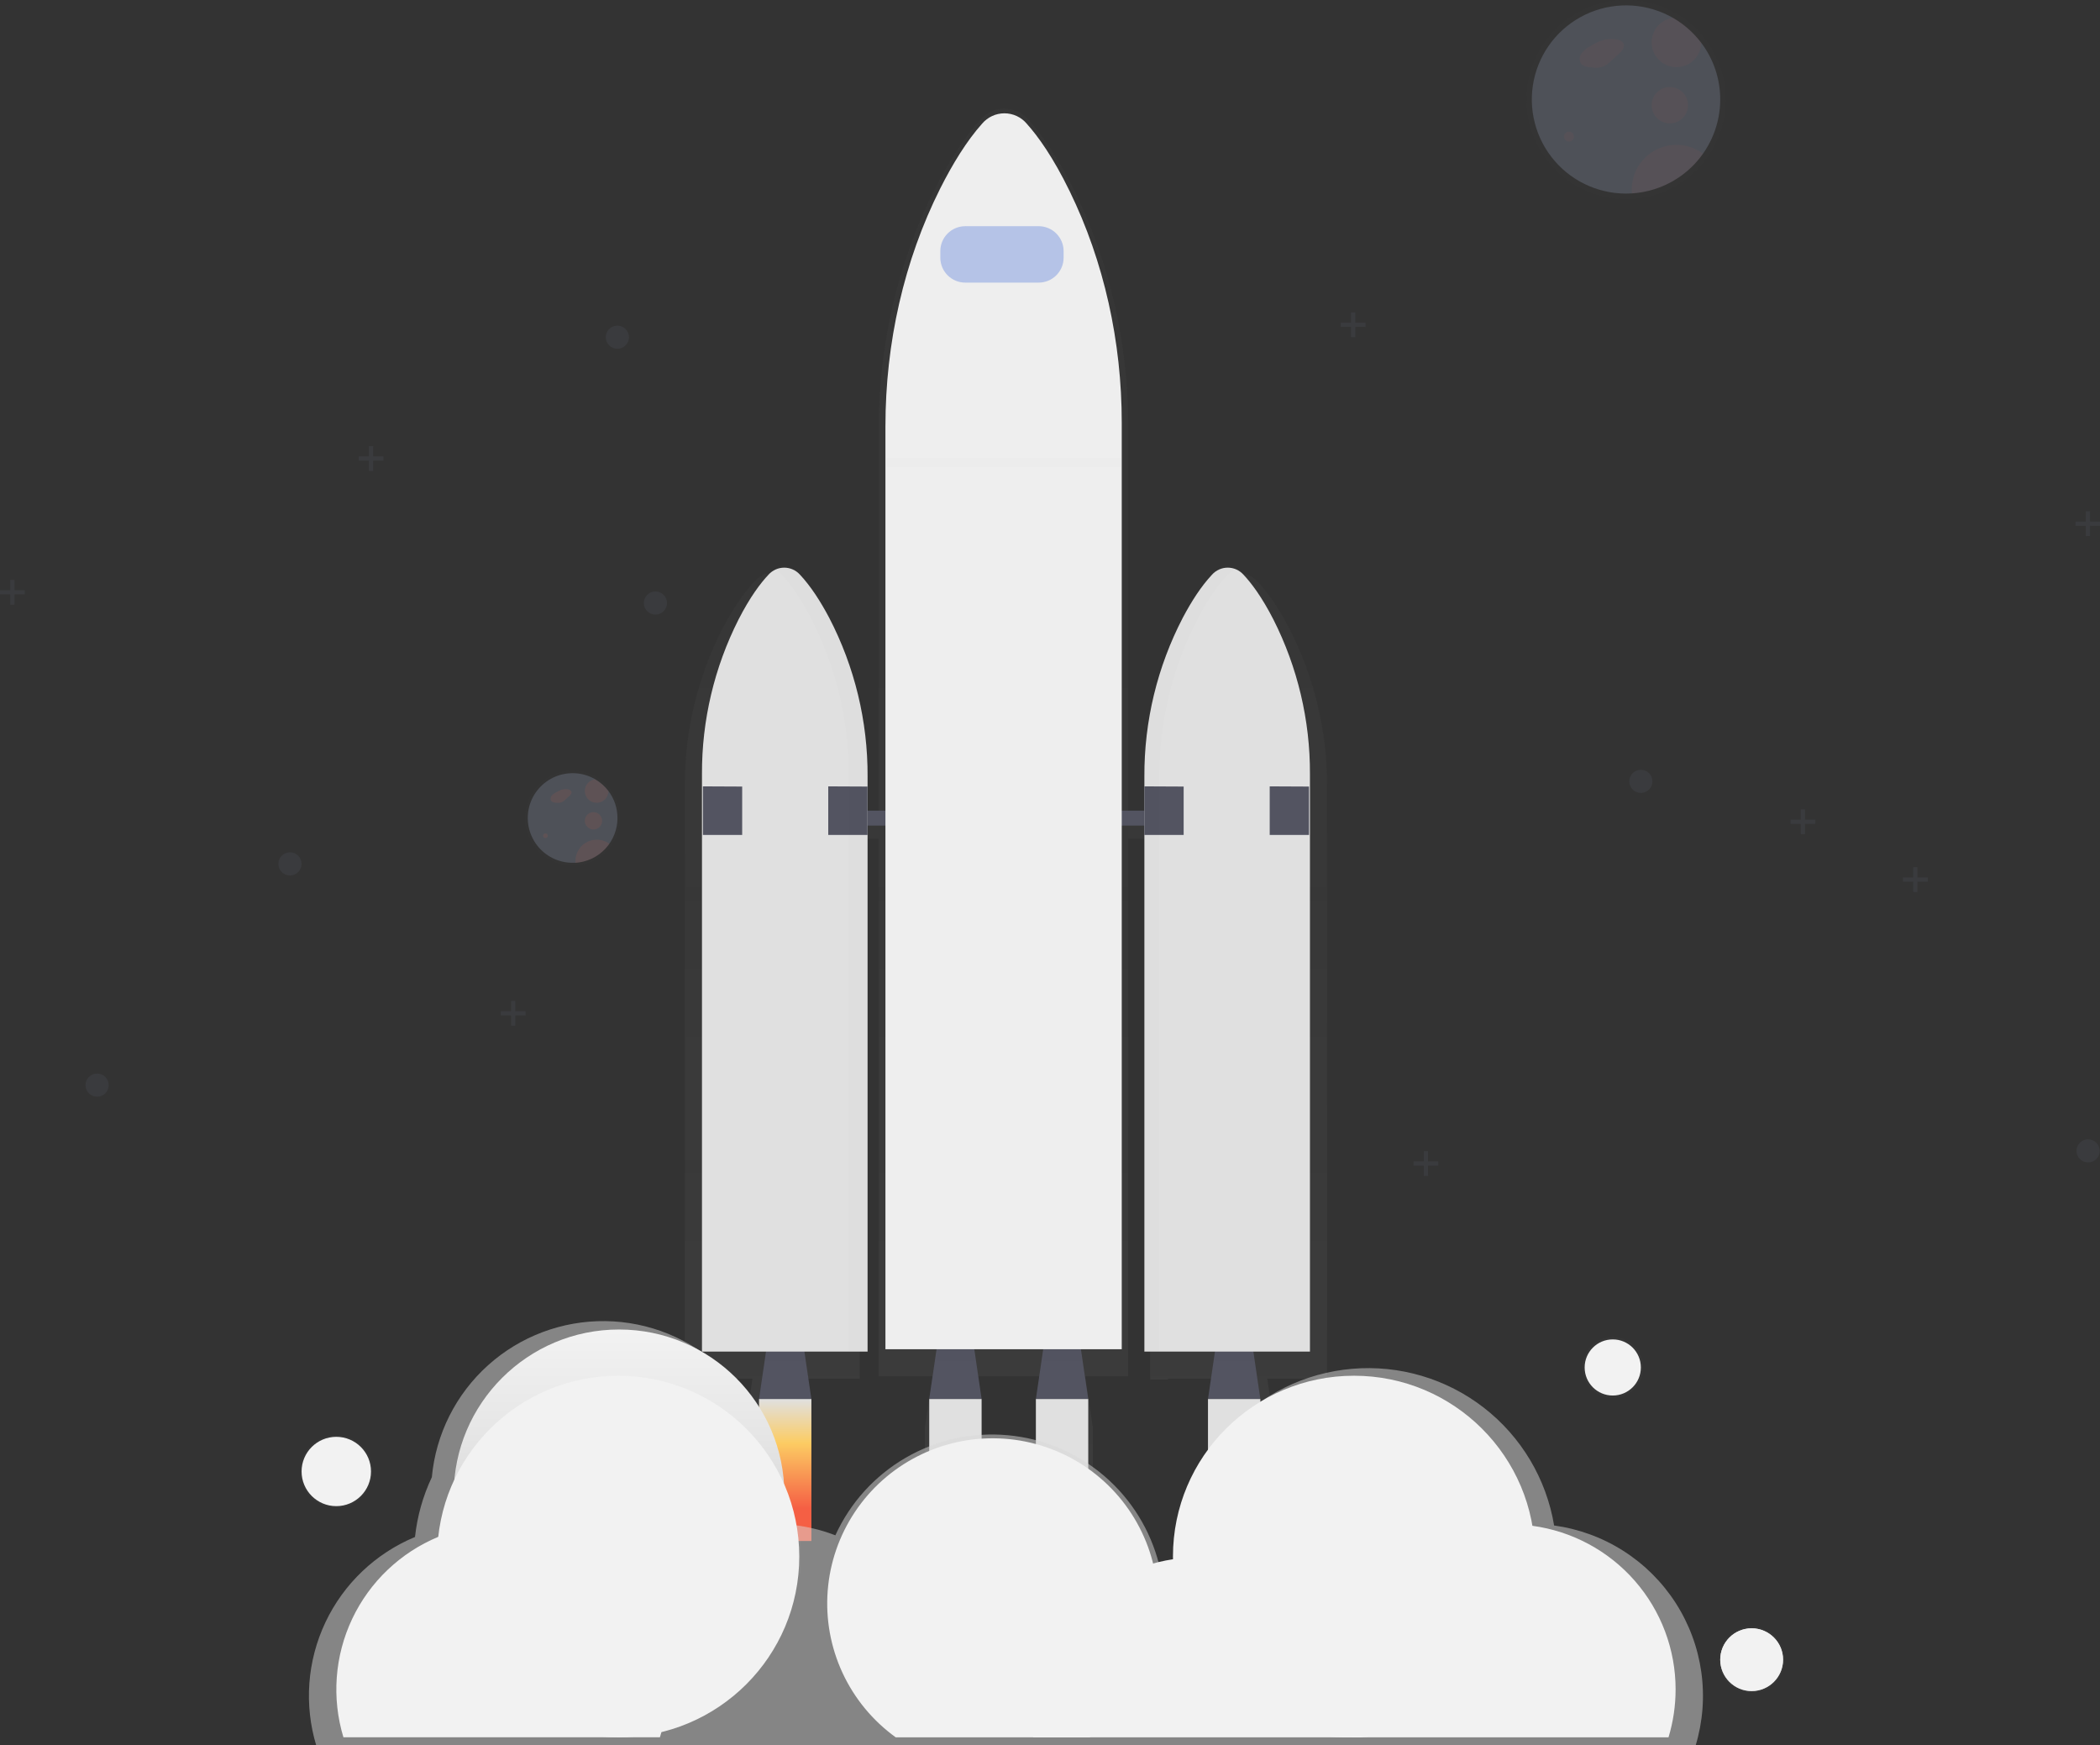 <?xml version="1.0" encoding="UTF-8" standalone="no"?>
<svg
   xmlns:dc="http://purl.org/dc/elements/1.1/"
   xmlns:cc="http://creativecommons.org/ns#"
   xmlns:rdf="http://www.w3.org/1999/02/22-rdf-syntax-ns#"
   xmlns:svg="http://www.w3.org/2000/svg"
   xmlns="http://www.w3.org/2000/svg"
   xmlns:sodipodi="http://sodipodi.sourceforge.net/DTD/sodipodi-0.dtd"
   xmlns:inkscape="http://www.inkscape.org/namespaces/inkscape"
   width="185.331"
   height="153.994"
   viewBox="0 0 185.331 153.994"
   fill="none"
   version="1.1"
   id="svg718"
   sodipodi:docname="rocket.svg"
   inkscape:version="1.0.2 (e86c8708, 2021-01-15)">
  <rect x="0" y="0" width="185.331" height="153.994" fill="#333333" stroke="none"/>
  <sodipodi:namedview
     pagecolor="#ffffff"
     bordercolor="#666666"
     borderopacity="1"
     objecttolerance="10"
     gridtolerance="10"
     guidetolerance="10"
     inkscape:pageopacity="0"
     inkscape:pageshadow="2"
     inkscape:window-width="1187"
     inkscape:window-height="742"
     id="namedview720"
     showgrid="false"
     inkscape:zoom="3.5449102"
     inkscape:cx="84.073407"
     inkscape:cy="26.977332"
     inkscape:window-x="-15"
     inkscape:window-y="58"
     inkscape:window-maximized="0"
     inkscape:current-layer="svg718"
     inkscape:document-rotation="0"
     fit-margin-top="0"
     fit-margin-left="0"
     fit-margin-right="0"
     fit-margin-bottom="0"
     lock-margins="true" />
  <g
     id="g278"
     transform="matrix(0.927,0,0,0.927,-9.7368316e-6,0)">
    <g
       id="g1191"
       transform="matrix(1.353,0,0,1.353,-35.327,-5.3746348e-8)">
      <g
         opacity="0.7"
         id="g387"
         transform="translate(26.105)">
        <path
           opacity="0.7"
           d="m 93.384,55.273 c 0.013,-3.886 -0.919,-7.717 -2.716,-11.164 -0.853,-1.619 -1.631,-2.625 -2.236,-3.242 -0.228,-0.242 -0.526,-0.406 -0.853,-0.471 -0.327,-0.064 -0.665,-0.025 -0.968,0.112 -0.242,0.085 -0.461,0.226 -0.639,0.411 -0.81,0.837 -1.542,1.944 -2.18,3.123 -1.89,3.528 -2.871,7.469 -2.855,11.47 v 2.402 H 79.394 V 30.005 c 0,-5.85 -1.312,-11.621 -3.88,-16.746 C 74.296,10.834 73.186,9.326 72.331,8.4 72.124,8.164 71.869,7.976 71.583,7.846 71.297,7.717 70.987,7.65 70.673,7.65 c -0.314,0 -0.624,0.067 -0.91,0.196 -0.286,0.129 -0.541,0.318 -0.748,0.554 -1.157,1.255 -2.2,2.914 -3.112,4.678 -2.701,5.229 -4.073,11.164 -4.073,17.187 V 57.914 H 60.496 v -2.517 c 0.017,-4.001 -0.965,-7.942 -2.855,-11.47 -0.639,-1.177 -1.371,-2.284 -2.18,-3.123 -0.233,-0.245 -0.538,-0.41 -0.871,-0.471 -0.333,-0.061 -0.677,-0.014 -0.982,0.133 l 0.056,0.03 c -0.196,0.086 -0.372,0.21 -0.521,0.364 -0.599,0.617 -1.377,1.624 -2.236,3.242 -1.797,3.447 -2.728,7.278 -2.716,11.164 v 41.727 h 4.76 l -0.519,3.43 v 10.257 h 3.891 v -10.257 l -0.519,-3.43 H 60.496 V 58.994 h 1.334 v 37.829 h 3.802 l -0.546,3.6 v 10.258 h 3.893 V 100.424 L 68.432,96.825 h 5.123 l -0.546,3.599 v 10.257 h 3.893 v -10.257 l -0.546,-3.599 h 3.035 V 58.994 h 1.543 v 38.057 h 1.251 V 96.994 h 4.136 l -0.519,3.43 v 10.257 h 3.893 v -10.257 l -0.519,-3.43 h 4.209 z"
           fill="url(#paint0_linear)"
           id="path385"
           style="fill:url(#paint0_linear)" />
      </g>
      <path
         d="m 83.203,98.425 h -3.685 l 0.658,-4.467 h 2.369 z"
         fill="#535461"
         id="path389" />
      <g
         opacity="0.1"
         id="g393"
         transform="translate(26.105)">
        <path
           opacity="0.1"
           d="m 53.888,95.731 h 2.736 l -0.184,-1.249 h -2.369 z"
           fill="#000000"
           id="path391" />
      </g>
      <path
         d="m 114.794,98.425 h -3.685 l 0.658,-4.467 h 2.369 z"
         fill="#535461"
         id="path395" />
      <g
         opacity="0.1"
         id="g399"
         transform="translate(26.105)">
        <path
           opacity="0.1"
           d="m 85.478,95.731 h 2.736 l -0.184,-1.249 h -2.369 z"
           fill="#000000"
           id="path397" />
      </g>
      <path
         d="m 95.182,98.425 h -3.687 l 0.658,-4.467 h 2.37 z"
         fill="#535461"
         id="path401" />
      <g
         opacity="0.1"
         id="g405"
         transform="translate(26.105)">
        <path
           opacity="0.1"
           d="m 65.865,95.731 h 2.738 L 68.419,94.482 h -2.371 z"
           fill="#000000"
           id="path403" />
      </g>
      <path
         d="M 102.684,98.425 H 98.999 l 0.658,-4.467 h 2.369 z"
         fill="#535461"
         id="path407" />
      <g
         opacity="0.1"
         id="g411"
         transform="translate(26.105)">
        <path
           opacity="0.1"
           d="m 73.368,95.731 h 2.738 l -0.185,-1.249 h -2.369 z"
           fill="#000000"
           id="path409" />
      </g>
      <path
         d="M 109.529,57.029 H 83.203 v 1.051 h 26.326 z"
         fill="#535461"
         id="path413" />
      <path
         d="m 113.599,40.422 c -0.139,-0.153 -0.309,-0.276 -0.498,-0.36 -0.189,-0.084 -0.394,-0.127 -0.602,-0.127 -0.207,0 -0.412,0.043 -0.602,0.127 -0.189,0.084 -0.359,0.206 -0.498,0.36 -0.767,0.815 -1.458,1.893 -2.064,3.04 -1.792,3.448 -2.719,7.279 -2.701,11.164 v 40.459 h 11.65 V 54.458 c 0.015,-3.778 -0.867,-7.506 -2.573,-10.878 -0.808,-1.576 -1.545,-2.557 -2.112,-3.158 z"
         fill="#e0e0e0"
         id="path415" />
      <path
         d="m 80.192,40.422 c 0.139,-0.153 0.309,-0.276 0.498,-0.36 0.189,-0.084 0.394,-0.127 0.602,-0.127 0.207,0 0.412,0.043 0.602,0.127 0.189,0.084 0.359,0.206 0.498,0.36 0.767,0.815 1.458,1.893 2.064,3.04 1.792,3.448 2.718,7.279 2.701,11.164 V 95.085 H 75.504 V 54.458 c -0.015,-3.778 0.867,-7.506 2.574,-10.878 0.807,-1.576 1.543,-2.557 2.115,-3.158 z"
         fill="#e0e0e0"
         id="path417" />
      <path
         d="m 75.569,55.322 2.764,0.013 v 3.403 h -2.764 z"
         fill="#535461"
         id="path419" />
      <path
         d="m 84.389,55.322 2.764,0.013 v 3.403 h -2.764 z"
         fill="#535461"
         id="path421" />
      <path
         d="m 106.632,55.322 2.765,0.013 v 3.403 h -2.765 z"
         fill="#535461"
         id="path423" />
      <path
         d="m 115.452,55.322 2.765,0.013 v 3.403 h -2.765 z"
         fill="#535461"
         id="path425" />
      <g
         opacity="0.1"
         id="g429"
         transform="translate(26.105)">
        <path
           opacity="0.1"
           d="m 58.346,43.41 c -0.604,-1.147 -1.297,-2.225 -2.064,-3.04 -0.217,-0.239 -0.506,-0.401 -0.823,-0.46 -0.317,-0.06 -0.645,-0.014 -0.934,0.13 0.166,0.083 0.317,0.195 0.444,0.33 0.767,0.815 1.458,1.893 2.064,3.04 1.792,3.448 2.718,7.279 2.701,11.164 v 40.456 h 1.316 V 54.578 c 0.017,-3.886 -0.911,-7.719 -2.704,-11.168 z"
           fill="#000000"
           id="path427" />
      </g>
      <g
         opacity="0.1"
         id="g433"
         transform="translate(26.105)">
        <path
           opacity="0.1"
           d="m 84.278,43.522 c 0.604,-1.147 1.297,-2.225 2.064,-3.04 0.144,-0.154 0.317,-0.278 0.51,-0.364 -0.285,-0.124 -0.602,-0.156 -0.905,-0.091 -0.304,0.065 -0.58,0.224 -0.788,0.455 -0.767,0.815 -1.458,1.893 -2.064,3.04 -1.792,3.448 -2.718,7.279 -2.701,11.164 v 40.456 h 1.185 V 54.692 c -0.019,-3.887 0.908,-7.72 2.7,-11.17 z"
           fill="#000000"
           id="path431" />
      </g>
      <path
         d="m 83.203,98.424 h -3.685 v 9.987 h 3.685 z"
         fill="url(#paint1_linear)"
         id="path435"
         style="fill:url(#paint1_linear)" />
      <path
         d="m 95.18,98.424 h -3.685 v 9.987 h 3.685 z"
         fill="url(#paint2_linear)"
         id="path437"
         style="fill:url(#paint2_linear)" />
      <path
         d="M 102.684,98.424 H 98.999 v 9.987 h 3.685 z"
         fill="url(#paint3_linear)"
         id="path439"
         style="fill:url(#paint3_linear)" />
      <path
         d="m 114.794,98.424 h -3.685 v 9.987 h 3.685 z"
         fill="url(#paint4_linear)"
         id="path441"
         style="fill:url(#paint4_linear)" />
      <path
         d="M 98.355,8.701 C 98.162,8.473 97.922,8.289 97.651,8.163 97.38,8.037 97.084,7.972 96.785,7.972 c -0.299,0 -0.595,0.065 -0.866,0.191 -0.271,0.126 -0.511,0.31 -0.704,0.538 -1.094,1.222 -2.077,2.837 -2.946,4.556 -2.556,5.094 -3.856,10.875 -3.856,16.738 v 64.924 h 16.628 V 29.734 c 0,-5.697 -1.241,-11.323 -3.674,-16.301 -1.152,-2.362 -2.203,-3.829 -3.013,-4.732 z"
         fill="#eeeeee"
         id="path443" />
      <path
         d="m 99.193,15.913 h -5.161 c -0.971,0 -1.757,0.785 -1.757,1.754 v 0.461 c 0,0.969 0.787,1.754 1.757,1.754 h 5.161 c 0.971,0 1.757,-0.785 1.757,-1.754 v -0.461 c 0,-0.969 -0.787,-1.754 -1.757,-1.754 z"
         fill="#b5c3e7"
         id="path445" />
      <g
         opacity="0.7"
         id="g453"
         transform="translate(26.105)">
        <g
           opacity="0.7"
           id="g451">
          <path
             d="m 109.358,107.32 c -0.546,-3.284 -2.311,-6.243 -4.944,-8.286 -2.633,-2.043 -5.941,-3.02 -9.264,-2.737 -3.323,0.283 -6.416,1.806 -8.665,4.265 -2.248,2.458 -3.486,5.673 -3.466,9.002 0,0.066 0,0.129 0,0.195 -0.49,0.074 -0.976,0.178 -1.454,0.311 -0.612,-2.433 -1.966,-4.616 -3.876,-6.247 -1.909,-1.63 -4.279,-2.627 -6.782,-2.854 -2.502,-0.226 -5.013,0.33 -7.185,1.592 -2.172,1.262 -3.897,3.166 -4.936,5.45 -1.071,-0.413 -2.197,-0.67 -3.342,-0.763 -0.182,-1.034 -0.489,-2.044 -0.912,-3.006 -0.199,-3.035 -1.536,-5.885 -3.746,-7.979 -2.21,-2.094 -5.129,-3.28 -8.176,-3.32 -3.047,-0.04 -5.997,1.068 -8.261,3.103 -2.265,2.035 -3.677,4.848 -3.957,7.877 -0.627,1.326 -1.028,2.748 -1.185,4.206 -2.773,1.152 -5.019,3.29 -6.302,6.001 -1.284,2.711 -1.513,5.801 -0.645,8.671 h 97.056 c 0.506,-1.674 0.642,-3.438 0.4,-5.17 -0.243,-1.732 -0.859,-3.39 -1.805,-4.862 -0.947,-1.471 -2.201,-2.72 -3.678,-3.661 -1.477,-0.941 -3.14,-1.551 -4.875,-1.788 z"
             fill="url(#paint5_linear)"
             id="path447"
             style="fill:url(#paint5_linear)" />
          <path
             d="m 109.358,107.32 c -0.546,-3.284 -2.311,-6.243 -4.944,-8.286 -2.633,-2.043 -5.941,-3.02 -9.264,-2.737 -3.323,0.283 -6.416,1.806 -8.665,4.265 -2.248,2.458 -3.486,5.673 -3.466,9.002 0,0.066 0,0.129 0,0.195 -0.49,0.074 -0.976,0.178 -1.454,0.311 -0.612,-2.433 -1.966,-4.616 -3.876,-6.247 -1.909,-1.63 -4.279,-2.627 -6.782,-2.854 -2.502,-0.226 -5.013,0.33 -7.185,1.592 -2.172,1.262 -3.897,3.166 -4.936,5.45 -1.071,-0.413 -2.197,-0.67 -3.342,-0.763 -0.182,-1.034 -0.489,-2.044 -0.912,-3.006 -0.199,-3.035 -1.536,-5.885 -3.746,-7.979 -2.21,-2.094 -5.129,-3.28 -8.176,-3.32 -3.047,-0.04 -5.997,1.068 -8.261,3.103 -2.265,2.035 -3.677,4.848 -3.957,7.877 -0.627,1.326 -1.028,2.748 -1.185,4.206 -2.773,1.152 -5.019,3.29 -6.302,6.001 -1.284,2.711 -1.513,5.801 -0.645,8.671 h 97.056 c 0.506,-1.674 0.642,-3.438 0.4,-5.17 -0.243,-1.732 -0.859,-3.39 -1.805,-4.862 -0.947,-1.471 -2.201,-2.72 -3.678,-3.661 -1.477,-0.941 -3.14,-1.551 -4.875,-1.788 z"
             fill="#dadada"
             id="path449" />
        </g>
      </g>
      <path
         d="m 69.668,116.762 c 6.425,0 11.634,-5.2 11.634,-11.615 0,-6.415 -5.209,-11.615 -11.634,-11.615 -6.425,0 -11.634,5.2 -11.634,11.615 0,6.415 5.209,11.615 11.634,11.615 z"
         fill="url(#paint6_linear)"
         id="path455"
         style="fill:url(#paint6_linear)" />
      <path
         d="m 69.611,122.221 c 7.036,0 12.739,-5.694 12.739,-12.718 0,-7.025 -5.704,-12.719 -12.739,-12.719 -7.036,0 -12.739,5.694 -12.739,12.719 0,7.024 5.704,12.718 12.739,12.718 z"
         fill="url(#paint7_linear)"
         id="path457"
         style="fill:url(#paint7_linear)" />
      <path
         d="m 121.383,122.221 c 7.036,0 12.739,-5.694 12.739,-12.718 0,-7.025 -5.703,-12.719 -12.739,-12.719 -7.036,0 -12.739,5.694 -12.739,12.719 0,7.024 5.704,12.718 12.739,12.718 z"
         fill="url(#paint8_linear)"
         id="path459"
         style="fill:url(#paint8_linear)" />
      <path
         d="m 120.742,122.221 c 6.426,0 11.634,-5.201 11.634,-11.615 0,-6.415 -5.208,-11.616 -11.634,-11.616 -6.425,0 -11.634,5.2 -11.634,11.616 0,6.414 5.209,11.615 11.634,11.615 z"
         fill="url(#paint9_linear)"
         id="path461"
         style="fill:url(#paint9_linear)" />
      <path
         d="m 107.596,112.814 c 0.002,1.836 -0.433,3.647 -1.27,5.283 -0.837,1.636 -2.05,3.05 -3.542,4.126 H 89.137 c -1.615,-1.166 -2.904,-2.726 -3.742,-4.531 -0.838,-1.805 -1.198,-3.795 -1.045,-5.779 0.153,-1.984 0.814,-3.895 1.919,-5.551 1.105,-1.656 2.618,-3 4.393,-3.905 1.775,-0.905 3.753,-1.34 5.744,-1.263 1.992,0.077 3.93,0.664 5.629,1.703 1.699,1.04 3.103,2.497 4.076,4.234 0.973,1.736 1.484,3.693 1.482,5.683 z"
         fill="url(#paint10_linear)"
         id="path463"
         style="fill:url(#paint10_linear)" />
      <path
         d="m 122.024,121.176 c 0,0.348 -0.015,0.692 -0.046,1.032 0.001,0.005 0.001,0.01 0,0.014 H 98.802 c -0.032,-0.344 -0.048,-0.693 -0.048,-1.044 -0.002,-2.78 0.995,-5.467 2.811,-7.575 1.815,-2.107 4.328,-3.494 7.081,-3.908 0.575,-0.086 1.156,-0.13 1.738,-0.131 0.297,0 0.593,0.011 0.885,0.032 2.085,0.159 4.089,0.876 5.801,2.076 1.712,1.199 3.068,2.837 3.928,4.74 0.048,0.106 0.094,0.212 0.137,0.319 0.588,1.409 0.89,2.919 0.89,4.445 z"
         fill="url(#paint11_linear)"
         id="path465"
         style="fill:url(#paint11_linear)" />
      <path
         d="m 144.012,118.853 c 0.001,1.141 -0.167,2.276 -0.498,3.368 h -22.268 c -0.538,-1.786 -0.641,-3.675 -0.299,-5.508 0.019,-0.101 0.038,-0.203 0.061,-0.302 0.56,-2.596 1.995,-4.923 4.066,-6.592 2.07,-1.669 4.651,-2.579 7.312,-2.579 0.365,0 0.725,0.015 1.081,0.051 0.16,0.012 0.319,0.031 0.479,0.052 2.789,0.379 5.345,1.754 7.196,3.87 1.851,2.116 2.871,4.831 2.871,7.64 z"
         fill="url(#paint12_linear)"
         id="path467"
         style="fill:url(#paint12_linear)" />
      <path
         d="m 72.545,122.222 c 0.038,-0.121 0.072,-0.242 0.105,-0.365 0.53,-1.977 0.527,-4.059 -0.009,-6.036 -0.535,-1.976 -1.583,-3.776 -3.039,-5.217 -1.456,-1.442 -3.267,-2.474 -5.25,-2.993 -1.984,-0.519 -4.069,-0.505 -6.045,0.04 -0.463,0.126 -0.917,0.283 -1.359,0.468 -2.664,1.107 -4.822,3.162 -6.055,5.767 -1.233,2.605 -1.454,5.574 -0.619,8.332 h 22.271 z"
         fill="url(#paint13_linear)"
         id="path469"
         style="fill:url(#paint13_linear)" />
      <g
         opacity="0.7"
         id="g473"
         transform="translate(26.105)">
        <path
           opacity="0.7"
           d="m 113.486,98.334 c 1.178,0 2.134,-0.954 2.134,-2.131 0,-1.177 -0.956,-2.131 -2.134,-2.131 -1.179,0 -2.134,0.954 -2.134,2.131 0,1.177 0.955,2.131 2.134,2.131 z"
           fill="url(#paint14_linear)"
           id="path471"
           style="fill:url(#paint14_linear)" />
      </g>
      <path
         d="m 139.59,98.177 c 1.093,0 1.978,-0.884 1.978,-1.974 0,-1.09 -0.885,-1.974 -1.978,-1.974 -1.092,0 -1.977,0.884 -1.977,1.974 0,1.091 0.885,1.974 1.977,1.974 z"
         fill="url(#paint15_linear)"
         id="path475"
         style="fill:url(#paint15_linear)" />
      <g
         opacity="0.7"
         id="g479"
         transform="translate(26.105)">
        <path
           opacity="0.7"
           d="m 123.259,119.085 c 1.285,0 2.327,-1.04 2.327,-2.323 0,-1.284 -1.042,-2.324 -2.327,-2.324 -1.286,0 -2.328,1.04 -2.328,2.324 0,1.283 1.042,2.323 2.328,2.323 z"
           fill="url(#paint16_linear)"
           id="path477"
           style="fill:url(#paint16_linear)" />
      </g>
      <path
         d="m 149.364,118.969 c 1.221,0 2.211,-0.988 2.211,-2.207 0,-1.219 -0.99,-2.208 -2.211,-2.208 -1.221,0 -2.211,0.989 -2.211,2.208 0,1.219 0.99,2.207 2.211,2.207 z"
         fill="url(#paint17_linear)"
         id="path481"
         style="fill:url(#paint17_linear)" />
      <g
         opacity="0.7"
         id="g485"
         transform="translate(26.105)">
        <path
           opacity="0.7"
           d="m 23.669,106.074 c 1.413,0 2.558,-1.143 2.558,-2.554 0,-1.41 -1.145,-2.553 -2.558,-2.553 -1.413,0 -2.558,1.143 -2.558,2.553 0,1.411 1.145,2.554 2.558,2.554 z"
           fill="url(#paint18_linear)"
           id="path483"
           style="fill:url(#paint18_linear)" />
      </g>
      <path
         d="m 49.773,105.959 c 1.349,0 2.442,-1.092 2.442,-2.439 0,-1.347 -1.093,-2.438 -2.442,-2.438 -1.349,0 -2.442,1.091 -2.442,2.438 0,1.347 1.093,2.439 2.442,2.439 z"
         fill="url(#paint19_linear)"
         id="path487"
         style="fill:url(#paint19_linear)" />
      <g
         opacity="0.4"
         id="g491"
         transform="translate(26.105)">
        <path
           opacity="0.4"
           d="M 120.017,2.778 C 119.451,2.03 118.74,1.403 117.928,0.931 116.996,0.397 115.954,0.083 114.881,0.014 113.809,-0.054 112.735,0.124 111.742,0.535 c -0.993,0.411 -1.877,1.045 -2.586,1.852 -0.708,0.807 -1.221,1.766 -1.5,2.802 -0.278,1.036 -0.315,2.123 -0.106,3.175 0.209,1.053 0.657,2.043 1.31,2.895 0.653,0.852 1.493,1.543 2.456,2.02 0.963,0.477 2.023,0.726 3.098,0.729 0.148,0 0.297,0 0.444,-0.014 1.264,-0.08 2.484,-0.5 3.528,-1.216 1.045,-0.716 1.875,-1.701 2.404,-2.85 0.529,-1.149 0.736,-2.421 0.6,-3.678 -0.137,-1.258 -0.612,-2.455 -1.376,-3.464 z"
           fill="url(#paint20_linear)"
           id="path489"
           style="fill:url(#paint20_linear)" />
      </g>
      <path
         opacity="0.2"
         d="m 147.152,6.997 c 0.001,1.683 -0.642,3.303 -1.795,4.531 -1.154,1.227 -2.733,1.97 -4.415,2.077 -0.139,0.009 -0.28,0.014 -0.42,0.014 -1.017,-6e-4 -2.02,-0.235 -2.932,-0.684 -0.912,-0.449 -1.708,-1.102 -2.326,-1.908 -0.619,-0.806 -1.044,-1.742 -1.242,-2.738 -0.198,-0.996 -0.165,-2.023 0.099,-3.004 0.263,-0.981 0.748,-1.887 1.419,-2.651 0.67,-0.763 1.507,-1.362 2.446,-1.751 0.94,-0.389 1.956,-0.557 2.97,-0.491 1.015,0.066 2.001,0.364 2.882,0.871 0.768,0.445 1.44,1.039 1.976,1.746 0.87,1.147 1.341,2.548 1.338,3.987 z"
         fill="#b5c3e7"
         id="path493" />
      <path
         opacity="0.05"
         d="m 138.889,2.797 c -0.343,0.148 -0.673,0.321 -0.989,0.52 -0.211,0.117 -0.392,0.28 -0.529,0.478 -0.067,0.099 -0.103,0.216 -0.106,0.335 -0.002,0.12 0.03,0.237 0.093,0.339 0.16,0.22 0.48,0.255 0.746,0.27 0.246,0.052 0.5,0.038 0.738,-0.04 0.238,-0.078 0.451,-0.219 0.617,-0.406 l 0.57,-0.517 c 0.198,-0.179 0.416,-0.426 0.329,-0.678 -0.065,-0.193 -0.282,-0.287 -0.479,-0.319 -0.49,-0.096 -0.998,-0.007 -1.426,0.25"
         fill="#f55f44"
         id="path495" />
      <path
         opacity="0.05"
         d="m 136.507,9.958 c 0.193,0 0.349,-0.156 0.349,-0.348 0,-0.192 -0.156,-0.348 -0.349,-0.348 -0.192,0 -0.348,0.156 -0.348,0.348 0,0.192 0.156,0.348 0.348,0.348 z"
         fill="#f55f44"
         id="path497" />
      <path
         opacity="0.05"
         d="m 143.605,8.68 c 0.706,0 1.279,-0.572 1.279,-1.277 0,-0.706 -0.573,-1.277 -1.279,-1.277 -0.707,0 -1.28,0.572 -1.28,1.277 0,0.706 0.573,1.277 1.28,1.277 z"
         fill="#f55f44"
         id="path499" />
      <path
         opacity="0.05"
         d="m 145.816,3.007 c -0.005,0.334 -0.106,0.659 -0.291,0.937 -0.185,0.278 -0.446,0.497 -0.752,0.632 -0.306,0.134 -0.644,0.178 -0.974,0.126 -0.331,-0.052 -0.639,-0.197 -0.889,-0.419 -0.25,-0.222 -0.431,-0.511 -0.521,-0.832 -0.09,-0.321 -0.086,-0.662 0.012,-0.981 0.098,-0.319 0.285,-0.604 0.541,-0.819 0.255,-0.216 0.567,-0.354 0.898,-0.398 0.769,0.448 1.441,1.044 1.976,1.754 z"
         fill="#f55f44"
         id="path501" />
      <path
         opacity="0.05"
         d="m 145.944,10.81 c -0.571,0.81 -1.317,1.482 -2.182,1.966 -0.866,0.484 -1.83,0.767 -2.82,0.828 -0.008,-0.091 -0.013,-0.183 -0.013,-0.276 0,-0.581 0.162,-1.151 0.468,-1.645 0.305,-0.495 0.742,-0.895 1.262,-1.156 0.52,-0.261 1.103,-0.373 1.683,-0.323 0.579,0.05 1.134,0.26 1.602,0.606 z"
         fill="#f55f44"
         id="path503" />
      <path
         opacity="0.25"
         d="m 141.569,55.782 c 0.45,0 0.814,-0.364 0.814,-0.813 0,-0.449 -0.364,-0.813 -0.814,-0.813 -0.45,0 -0.815,0.364 -0.815,0.813 0,0.449 0.365,0.813 0.815,0.813 z"
         fill="#535461"
         id="path505" />
      <path
         opacity="0.25"
         d="m 32.943,77.153 c 0.45,0 0.815,-0.364 0.815,-0.813 0,-0.449 -0.365,-0.813 -0.815,-0.813 -0.45,0 -0.815,0.364 -0.815,0.813 0,0.449 0.365,0.813 0.815,0.813 z"
         fill="#535461"
         id="path507" />
      <path
         opacity="0.25"
         d="m 173.037,81.778 c 0.45,0 0.815,-0.364 0.815,-0.813 0,-0.449 -0.365,-0.813 -0.815,-0.813 -0.45,0 -0.814,0.364 -0.814,0.813 0,0.449 0.364,0.813 0.814,0.813 z"
         fill="#535461"
         id="path509" />
      <path
         opacity="0.25"
         d="m 72.228,43.237 c 0.45,0 0.815,-0.364 0.815,-0.813 0,-0.449 -0.365,-0.813 -0.815,-0.813 -0.45,0 -0.815,0.364 -0.815,0.813 0,0.449 0.365,0.813 0.815,0.813 z"
         fill="#535461"
         id="path511" />
      <path
         opacity="0.25"
         d="m 69.552,24.536 c 0.45,0 0.815,-0.364 0.815,-0.813 0,-0.449 -0.365,-0.813 -0.815,-0.813 -0.45,0 -0.815,0.364 -0.815,0.813 0,0.449 0.365,0.813 0.815,0.813 z"
         fill="#535461"
         id="path513" />
      <path
         opacity="0.25"
         d="m 46.515,61.589 c 0.45,0 0.815,-0.364 0.815,-0.813 0,-0.449 -0.365,-0.813 -0.815,-0.813 -0.45,0 -0.815,0.364 -0.815,0.813 0,0.449 0.365,0.813 0.815,0.813 z"
         fill="#535461"
         id="path515" />
      <path
         opacity="0.25"
         d="m 161.755,61.731 h -0.725 v -0.722 h -0.295 v 0.722 h -0.726 v 0.297 h 0.726 v 0.722 h 0.295 v -0.722 h 0.725 z"
         fill="#535461"
         id="path517" />
      <path
         opacity="0.25"
         d="m 173.895,36.692 h -0.725 v -0.723 h -0.296 v 0.723 h -0.725 v 0.297 h 0.725 v 0.723 h 0.296 v -0.723 h 0.725 z"
         fill="#535461"
         id="path519" />
      <path
         opacity="0.25"
         d="m 122.198,22.704 h -0.725 v -0.724 h -0.295 v 0.724 h -0.725 v 0.295 h 0.725 v 0.724 h 0.295 v -0.724 h 0.725 z"
         fill="#535461"
         id="path521" />
      <path
         opacity="0.25"
         d="m 153.843,57.666 h -0.726 v -0.722 h -0.295 v 0.722 h -0.724 v 0.297 h 0.724 v 0.722 h 0.295 v -0.722 h 0.726 z"
         fill="#535461"
         id="path523" />
      <path
         opacity="0.25"
         d="m 127.316,81.709 h -0.723 v -0.722 h -0.296 v 0.722 h -0.725 v 0.297 h 0.725 v 0.723 h 0.296 v -0.723 h 0.723 z"
         fill="#535461"
         id="path525" />
      <path
         opacity="0.25"
         d="M 53.09,32.112 H 52.365 v -0.722 h -0.295 v 0.722 h -0.725 v 0.295 h 0.725 v 0.724 h 0.295 v -0.724 h 0.725 z"
         fill="#535461"
         id="path527" />
      <path
         opacity="0.25"
         d="M 27.851,41.521 H 27.126 V 40.799 H 26.83 V 41.521 H 26.105 v 0.295 h 0.725 v 0.724 h 0.296 v -0.724 h 0.725 z"
         fill="#535461"
         id="path529" />
      <path
         opacity="0.25"
         d="m 63.094,71.14 h -0.725 v -0.724 h -0.296 v 0.724 h -0.724 v 0.295 h 0.724 v 0.724 h 0.296 v -0.724 h 0.725 z"
         fill="#535461"
         id="path531" />
      <path
         d="m 149.364,118.969 c 1.221,0 2.211,-0.988 2.211,-2.207 0,-1.219 -0.99,-2.208 -2.211,-2.208 -1.221,0 -2.211,0.989 -2.211,2.208 0,1.219 0.99,2.207 2.211,2.207 z"
         fill="url(#paint21_linear)"
         id="path533"
         style="fill:url(#paint21_linear)" />
      <g
         opacity="0.4"
         id="g537"
         transform="translate(26.105)">
        <path
           opacity="0.4"
           d="m 42.964,55.543 c -0.27,-0.356 -0.608,-0.656 -0.995,-0.88 -0.444,-0.258 -0.941,-0.41 -1.454,-0.445 -0.512,-0.035 -1.026,0.049 -1.501,0.244 -0.475,0.195 -0.898,0.497 -1.237,0.882 -0.339,0.385 -0.585,0.843 -0.718,1.338 -0.133,0.495 -0.15,1.014 -0.05,1.517 0.101,0.503 0.316,0.976 0.629,1.382 0.313,0.406 0.716,0.735 1.177,0.961 0.461,0.226 0.968,0.342 1.482,0.341 0.07,0 0.142,0 0.211,0 0.602,-0.038 1.182,-0.239 1.679,-0.58 0.497,-0.341 0.892,-0.81 1.144,-1.357 0.252,-0.547 0.35,-1.152 0.285,-1.751 -0.065,-0.599 -0.291,-1.169 -0.654,-1.65 z"
           fill="url(#paint22_linear)"
           id="path535"
           style="fill:url(#paint22_linear)" />
      </g>
      <path
         opacity="0.2"
         d="m 69.559,57.552 c 0,0.802 -0.306,1.573 -0.856,2.158 -0.55,0.585 -1.302,0.938 -2.103,0.989 -0.066,0 -0.133,0 -0.2,0 -0.484,-5e-4 -0.962,-0.112 -1.396,-0.326 -0.434,-0.214 -0.813,-0.525 -1.107,-0.909 -0.294,-0.384 -0.497,-0.83 -0.591,-1.304 -0.094,-0.474 -0.078,-0.964 0.047,-1.43 0.125,-0.467 0.356,-0.899 0.676,-1.262 0.319,-0.363 0.718,-0.649 1.165,-0.834 0.447,-0.185 0.931,-0.265 1.414,-0.234 0.483,0.031 0.953,0.173 1.372,0.414 0.366,0.212 0.685,0.494 0.941,0.831 0.416,0.549 0.64,1.219 0.637,1.907 z"
         fill="#b5c3e7"
         id="path539" />
      <path
         opacity="0.1"
         d="m 65.624,55.552 c -0.166,0.07 -0.326,0.152 -0.479,0.247 -0.1,0.055 -0.187,0.132 -0.252,0.225 -0.03,0.048 -0.047,0.103 -0.047,0.159 0,0.057 0.016,0.112 0.047,0.16 0.046,0.045 0.102,0.081 0.163,0.102 0.061,0.022 0.126,0.031 0.191,0.025 0.116,0.024 0.236,0.017 0.348,-0.021 0.112,-0.037 0.212,-0.103 0.291,-0.191 l 0.272,-0.246 c 0.094,-0.086 0.198,-0.203 0.16,-0.319 -0.021,-0.044 -0.054,-0.082 -0.094,-0.11 -0.04,-0.028 -0.087,-0.045 -0.136,-0.05 -0.233,-0.046 -0.475,-0.003 -0.679,0.12"
         fill="#f55f44"
         id="path541" />
      <path
         opacity="0.1"
         d="m 64.489,58.962 c 0.092,0 0.166,-0.074 0.166,-0.166 0,-0.092 -0.074,-0.166 -0.166,-0.166 -0.092,0 -0.166,0.074 -0.166,0.166 0,0.092 0.074,0.166 0.166,0.166 z"
         fill="#f55f44"
         id="path543" />
      <path
         opacity="0.1"
         d="m 67.87,58.354 c 0.337,0 0.61,-0.273 0.61,-0.609 0,-0.337 -0.273,-0.609 -0.61,-0.609 -0.337,0 -0.61,0.273 -0.61,0.609 0,0.336 0.273,0.609 0.61,0.609 z"
         fill="#f55f44"
         id="path545" />
      <path
         opacity="0.1"
         d="m 68.922,55.659 c -0.002,0.159 -0.05,0.314 -0.137,0.446 -0.088,0.133 -0.212,0.237 -0.357,0.301 -0.145,0.064 -0.306,0.086 -0.464,0.061 -0.157,-0.024 -0.304,-0.093 -0.423,-0.199 -0.119,-0.105 -0.205,-0.243 -0.249,-0.396 -0.043,-0.153 -0.041,-0.315 0.005,-0.467 0.046,-0.152 0.136,-0.287 0.257,-0.39 0.121,-0.103 0.27,-0.169 0.427,-0.19 0.366,0.213 0.686,0.495 0.941,0.833 z"
         fill="#f55f44"
         id="path547" />
      <path
         opacity="0.1"
         d="m 68.985,59.369 c -0.272,0.386 -0.627,0.706 -1.039,0.937 -0.412,0.231 -0.871,0.365 -1.343,0.395 0,-0.043 0,-0.088 0,-0.132 -9e-4,-0.278 0.076,-0.551 0.222,-0.788 0.146,-0.237 0.355,-0.428 0.604,-0.553 0.249,-0.125 0.528,-0.177 0.805,-0.152 0.277,0.025 0.542,0.127 0.765,0.294 z"
         fill="#f55f44"
         id="path549" />
      <g
         opacity="0.1"
         id="g553"
         transform="translate(26.105)">
        <path
           opacity="0.1"
           d="M 78.847,32.215 H 62.394 v 0.638 h 16.453 z"
           fill="#000000"
           id="path551" />
      </g>
    </g>
  </g>
  <defs
     id="defs716">
    <linearGradient
       id="paint0_linear"
       x1="70.788"
       y1="110.681"
       x2="70.788"
       y2="7.655"
       gradientUnits="userSpaceOnUse">
      <stop
         stop-color="#808080"
         stop-opacity="0.25"
         id="stop555" />
      <stop
         offset="0.54"
         stop-color="#808080"
         stop-opacity="0.12"
         id="stop557" />
      <stop
         offset="1"
         stop-color="#808080"
         stop-opacity="0.1"
         id="stop559" />
    </linearGradient>
    <linearGradient
       id="paint1_linear"
       x1="55.254"
       y1="98.424"
       x2="55.254"
       y2="108.413"
       gradientUnits="userSpaceOnUse"
       gradientTransform="translate(26.105)">
      <stop
         stop-color="#E0E0E0"
         id="stop562" />
      <stop
         offset="0.31"
         stop-color="#FCCC63"
         id="stop564" />
      <stop
         offset="0.77"
         stop-color="#F55F44"
         id="stop566" />
    </linearGradient>
    <linearGradient
       id="paint2_linear"
       x1="1616.48"
       y1="6262.27"
       x2="1616.48"
       y2="6887.74"
       gradientUnits="userSpaceOnUse"
       gradientTransform="translate(26.105)">
      <stop
         stop-color="#E0E0E0"
         id="stop569" />
      <stop
         offset="0.31"
         stop-color="#FCCC63"
         id="stop571" />
      <stop
         offset="0.77"
         stop-color="#F55F44"
         id="stop573" />
    </linearGradient>
    <linearGradient
       id="paint3_linear"
       x1="1797.08"
       y1="6262.27"
       x2="1797.08"
       y2="6887.74"
       gradientUnits="userSpaceOnUse"
       gradientTransform="translate(26.105)">
      <stop
         stop-color="#E0E0E0"
         id="stop576" />
      <stop
         offset="0.31"
         stop-color="#FCCC63"
         id="stop578" />
      <stop
         offset="0.77"
         stop-color="#F55F44"
         id="stop580" />
    </linearGradient>
    <linearGradient
       id="paint4_linear"
       x1="2088.56"
       y1="6262.27"
       x2="2088.56"
       y2="6887.74"
       gradientUnits="userSpaceOnUse"
       gradientTransform="translate(26.105)">
      <stop
         stop-color="#E0E0E0"
         id="stop583" />
      <stop
         offset="0.31"
         stop-color="#FCCC63"
         id="stop585" />
      <stop
         offset="0.77"
         stop-color="#F55F44"
         id="stop587" />
    </linearGradient>
    <linearGradient
       id="paint5_linear"
       x1="56968.102"
       y1="25027.1"
       x2="56968.102"
       y2="19435.6"
       gradientUnits="userSpaceOnUse">
      <stop
         stop-color="#808080"
         stop-opacity="0.25"
         id="stop590" />
      <stop
         offset="0.54"
         stop-color="#808080"
         stop-opacity="0.12"
         id="stop592" />
      <stop
         offset="1"
         stop-color="#808080"
         stop-opacity="0.1"
         id="stop594" />
    </linearGradient>
    <linearGradient
       id="paint6_linear"
       x1="43.563"
       y1="93.532"
       x2="43.563"
       y2="116.762"
       gradientUnits="userSpaceOnUse"
       gradientTransform="translate(26.105)">
      <stop
         stop-color="#F2F2F2"
         id="stop597" />
      <stop
         offset="0.31"
         stop-color="#E6E6E6"
         id="stop599" />
      <stop
         offset="0.77"
         stop-color="#CCCCCC"
         id="stop601" />
    </linearGradient>
    <linearGradient
       id="paint7_linear"
       x1="6969.93"
       y1="15535"
       x2="6969.93"
       y2="19592.301"
       gradientUnits="userSpaceOnUse"
       gradientTransform="translate(26.105)">
      <stop
         stop-color="#F2F2F2"
         id="stop604" />
      <stop
         offset="0.31"
         stop-color="#E6E6E6"
         id="stop606" />
      <stop
         offset="0.77"
         stop-color="#CCCCCC"
         id="stop608" />
    </linearGradient>
    <linearGradient
       id="paint8_linear"
       x1="15279.4"
       y1="15535"
       x2="15279.4"
       y2="19592.301"
       gradientUnits="userSpaceOnUse"
       gradientTransform="translate(26.105)">
      <stop
         stop-color="#F2F2F2"
         id="stop611" />
      <stop
         offset="0.31"
         stop-color="#E6E6E6"
         id="stop613" />
      <stop
         offset="0.77"
         stop-color="#CCCCCC"
         id="stop615" />
    </linearGradient>
    <linearGradient
       id="paint9_linear"
       x1="13867.9"
       y1="14519.1"
       x2="13867.9"
       y2="17902.9"
       gradientUnits="userSpaceOnUse"
       gradientTransform="translate(26.105)">
      <stop
         stop-color="#F2F2F2"
         id="stop618" />
      <stop
         offset="0.31"
         stop-color="#E6E6E6"
         id="stop620" />
      <stop
         offset="0.77"
         stop-color="#CCCCCC"
         id="stop622" />
    </linearGradient>
    <linearGradient
       id="paint10_linear"
       x1="13437.2"
       y1="14817.7"
       x2="13437.2"
       y2="17591.1"
       gradientUnits="userSpaceOnUse"
       gradientTransform="translate(26.105)">
      <stop
         stop-color="#F2F2F2"
         id="stop625" />
      <stop
         offset="0.31"
         stop-color="#E6E6E6"
         id="stop627" />
      <stop
         offset="0.77"
         stop-color="#CCCCCC"
         id="stop629" />
    </linearGradient>
    <linearGradient
       id="paint11_linear"
       x1="15547.6"
       y1="9628.22"
       x2="15547.6"
       y2="10633.1"
       gradientUnits="userSpaceOnUse"
       gradientTransform="translate(26.105)">
      <stop
         stop-color="#F2F2F2"
         id="stop632" />
      <stop
         offset="0.31"
         stop-color="#E6E6E6"
         id="stop634" />
      <stop
         offset="0.77"
         stop-color="#CCCCCC"
         id="stop636" />
    </linearGradient>
    <linearGradient
       id="paint12_linear"
       x1="18767.699"
       y1="11155"
       x2="18767.699"
       y2="12562.6"
       gradientUnits="userSpaceOnUse"
       gradientTransform="translate(26.105)">
      <stop
         stop-color="#F2F2F2"
         id="stop639" />
      <stop
         offset="0.31"
         stop-color="#E6E6E6"
         id="stop641" />
      <stop
         offset="0.77"
         stop-color="#CCCCCC"
         id="stop643" />
    </linearGradient>
    <linearGradient
       id="paint13_linear"
       x1="8363.81"
       y1="11161.4"
       x2="8363.81"
       y2="12569.9"
       gradientUnits="userSpaceOnUse"
       gradientTransform="translate(26.105)">
      <stop
         stop-color="#F2F2F2"
         id="stop646" />
      <stop
         offset="0.31"
         stop-color="#E6E6E6"
         id="stop648" />
      <stop
         offset="0.77"
         stop-color="#CCCCCC"
         id="stop650" />
    </linearGradient>
    <linearGradient
       id="paint14_linear"
       x1="3143.68"
       y1="2721.77"
       x2="3143.68"
       y2="2607.9"
       gradientUnits="userSpaceOnUse">
      <stop
         stop-color="#808080"
         stop-opacity="0.25"
         id="stop653" />
      <stop
         offset="0.54"
         stop-color="#808080"
         stop-opacity="0.12"
         id="stop655" />
      <stop
         offset="1"
         stop-color="#808080"
         stop-opacity="0.1"
         id="stop657" />
    </linearGradient>
    <linearGradient
       id="paint15_linear"
       x1="2921.41"
       y1="2427.53"
       x2="2921.41"
       y2="2525.3"
       gradientUnits="userSpaceOnUse"
       gradientTransform="translate(26.105)">
      <stop
         stop-color="#F2F2F2"
         id="stop660" />
      <stop
         offset="0.31"
         stop-color="#E6E6E6"
         id="stop662" />
      <stop
         offset="0.77"
         stop-color="#CCCCCC"
         id="stop664" />
    </linearGradient>
    <linearGradient
       id="paint16_linear"
       x1="3712.69"
       y1="3584.82"
       x2="3712.69"
       y2="3449.45"
       gradientUnits="userSpaceOnUse">
      <stop
         stop-color="#808080"
         stop-opacity="0.25"
         id="stop667" />
      <stop
         offset="0.54"
         stop-color="#808080"
         stop-opacity="0.12"
         id="stop669" />
      <stop
         offset="1"
         stop-color="#808080"
         stop-opacity="0.1"
         id="stop671" />
    </linearGradient>
    <linearGradient
       id="paint17_linear"
       x1="123.259"
       y1="114.554"
       x2="123.259"
       y2="118.969"
       gradientUnits="userSpaceOnUse"
       gradientTransform="translate(26.105)">
      <stop
         stop-color="#F2F2F2"
         id="stop674" />
      <stop
         offset="0.31"
         stop-color="#E0E0E0"
         id="stop676" />
      <stop
         offset="0.77"
         stop-color="#B3B3B3"
         id="stop678" />
    </linearGradient>
    <linearGradient
       id="paint18_linear"
       x1="778.992"
       y1="3497.69"
       x2="778.992"
       y2="3334.17"
       gradientUnits="userSpaceOnUse">
      <stop
         stop-color="#808080"
         stop-opacity="0.25"
         id="stop681" />
      <stop
         offset="0.54"
         stop-color="#808080"
         stop-opacity="0.12"
         id="stop683" />
      <stop
         offset="1"
         stop-color="#808080"
         stop-opacity="0.1"
         id="stop685" />
    </linearGradient>
    <linearGradient
       id="paint19_linear"
       x1="745.024"
       y1="3192.4"
       x2="745.024"
       y2="3341.59"
       gradientUnits="userSpaceOnUse"
       gradientTransform="translate(26.105)">
      <stop
         stop-color="#F2F2F2"
         id="stop688" />
      <stop
         offset="0.31"
         stop-color="#E6E6E6"
         id="stop690" />
      <stop
         offset="0.77"
         stop-color="#CCCCCC"
         id="stop692" />
    </linearGradient>
    <linearGradient
       id="paint20_linear"
       x1="12070.7"
       y1="2140.42"
       x2="12070.7"
       y2="909.879"
       gradientUnits="userSpaceOnUse">
      <stop
         stop-color="#808080"
         stop-opacity="0.25"
         id="stop695" />
      <stop
         offset="0.54"
         stop-color="#808080"
         stop-opacity="0.12"
         id="stop697" />
      <stop
         offset="1"
         stop-color="#808080"
         stop-opacity="0.1"
         id="stop699" />
    </linearGradient>
    <linearGradient
       id="paint21_linear"
       x1="3532.84"
       y1="3285.65"
       x2="3532.84"
       y2="3407.84"
       gradientUnits="userSpaceOnUse"
       gradientTransform="translate(26.105)">
      <stop
         stop-color="#F2F2F2"
         id="stop702" />
      <stop
         offset="0.31"
         stop-color="#E6E6E6"
         id="stop704" />
      <stop
         offset="0.77"
         stop-color="#CCCCCC"
         id="stop706" />
    </linearGradient>
    <linearGradient
       id="paint22_linear"
       x1="2644.38"
       y1="3035.53"
       x2="2644.38"
       y2="2756.34"
       gradientUnits="userSpaceOnUse">
      <stop
         stop-color="#808080"
         stop-opacity="0.25"
         id="stop709" />
      <stop
         offset="0.54"
         stop-color="#808080"
         stop-opacity="0.12"
         id="stop711" />
      <stop
         offset="1"
         stop-color="#808080"
         stop-opacity="0.1"
         id="stop713" />
    </linearGradient>
  </defs>
</svg>
